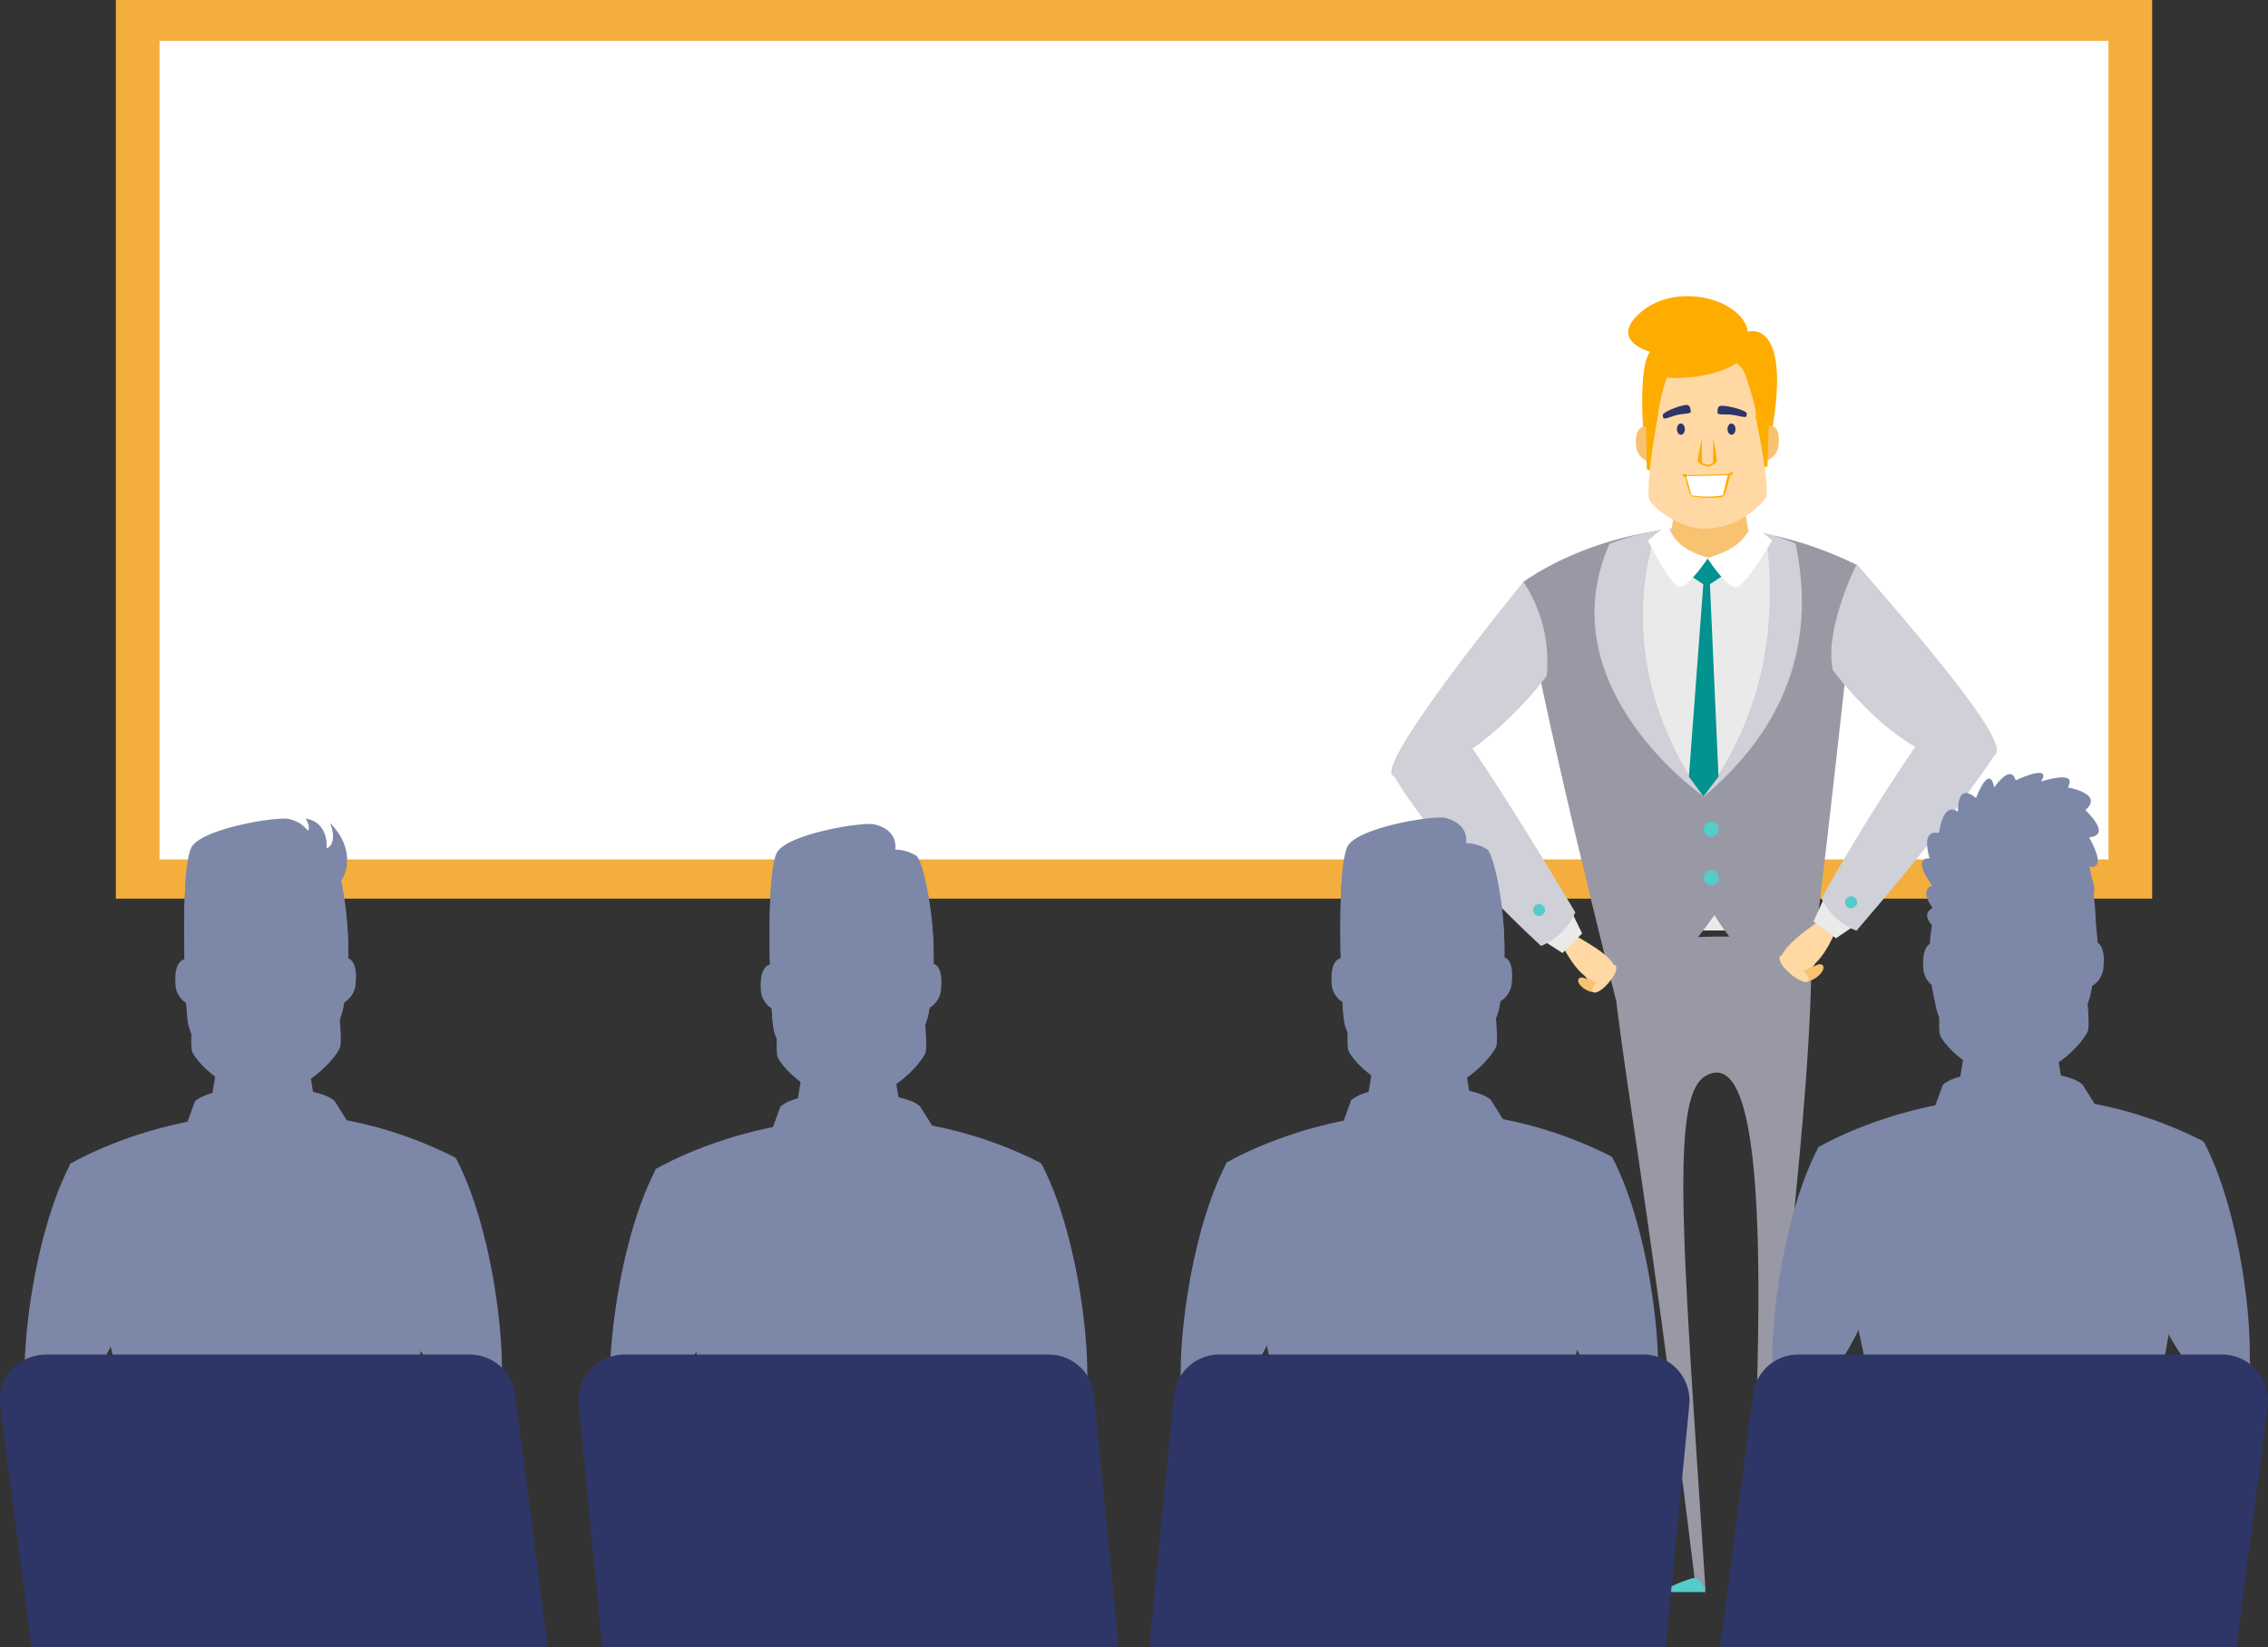 <svg xmlns="http://www.w3.org/2000/svg" width="197.338" height="143.373" viewBox="0 0 197.338 143.373">
  <rect x="0" y="0" width="197.338" height="143.373" fill="#333333" stroke="none"/>
  <g id="Layer_1" data-name="Layer 1" transform="translate(-339.55 -3451.779)">
    <g id="Group_1" data-name="Group 1" transform="translate(349.63 3451.779)">
      <rect id="Rectangle_1" data-name="Rectangle 1" width="177.18" height="78.214" transform="translate(0 0)" fill="#f3ae3d"/>
      <rect id="Rectangle_2" data-name="Rectangle 2" width="169.581" height="71.239" transform="translate(3.801 3.559)" fill="#fff"/>
    </g>
    <g id="Group_15710" data-name="Group 15710" transform="translate(460.613 3477.553)">
      <g id="Group_15703" data-name="Group 15703" transform="translate(19.108 55.745)">
        <path id="Path_17375" data-name="Path 17375" d="M920.751,3790.59c.57,8.621,2.85,18.638,7.4,56.082h.828c-2.048-31.042-3.073-43.076.048-44.783,5.451-2.982,5.073,19.631,3.63,44.783h.931c2.049-25.665,4.691-43.312,4.609-56.39A59.6,59.6,0,0,0,920.751,3790.59Z" transform="translate(-920.751 -3789.79)" fill="#9999a5"/>
        <path id="Path_17376" data-name="Path 17376" d="M971.682,4022.5H967.8s.341-1.28,1.108-1.216A11.886,11.886,0,0,1,971.682,4022.5Z" transform="translate(-956.455 -3965.451)" fill="#54ccca"/>
        <path id="Path_17377" data-name="Path 17377" d="M938.79,4022.5h3.877s-.341-1.28-1.108-1.216A11.874,11.874,0,0,0,938.79,4022.5Z" transform="translate(-934.439 -3965.451)" fill="#54ccca"/>
        <g id="Group_15702" data-name="Group 15702" transform="translate(0.818 0.405)">
          <g id="Group_15700" data-name="Group 15700" transform="translate(0 0.493)">
            <path id="Path_17378" data-name="Path 17378" d="M939.954,3794.829a122.713,122.713,0,0,0-15.811,0v1.024c0-.28,15.81-.178,15.811,0Z" transform="translate(-924.143 -3794.317)" fill="#9999a5"/>
            <rect id="Rectangle_1577" data-name="Rectangle 1577" width="2.646" height="1.878" transform="translate(6.764)" fill="#9999a5"/>
          </g>
          <g id="Group_15701" data-name="Group 15701" transform="translate(1.857)">
            <rect id="Rectangle_1578" data-name="Rectangle 1578" width="0.427" height="2.048" transform="translate(9.218 0.299)" fill="#9999a5"/>
            <rect id="Rectangle_1579" data-name="Rectangle 1579" width="0.427" height="2.048" transform="translate(11.736 0.213)" fill="#9999a5"/>
            <rect id="Rectangle_1580" data-name="Rectangle 1580" width="0.427" height="2.048" transform="translate(0 0.299)" fill="#9999a5"/>
            <rect id="Rectangle_1581" data-name="Rectangle 1581" width="0.427" height="2.048" transform="translate(2.561)" fill="#9999a5"/>
          </g>
        </g>
      </g>
      <g id="Group_15709" data-name="Group 15709" transform="translate(0 0)">
        <path id="Path_17379" data-name="Path 17379" d="M948.265,3638.69c-.869-.917-6.217-1.048-7.373,0l-.03,1.18h7.373Z" transform="translate(-916.904 -3618.826)" fill="#fff"/>
        <rect id="Rectangle_1582" data-name="Rectangle 1582" width="4.915" height="3.092" transform="translate(25.007 52.117)" fill="#eaeaea"/>
        <path id="Path_17380" data-name="Path 17380" d="M897.013,3683.345s-6.823-26.783-8.117-36.348c0,0,12.654-9.619,29.153-1.484,0,0-3.543,32.737-4.373,37.469-3.339-1.3-5.689-3.21-8.093-7.021C902.335,3680.459,899.824,3682.995,897.013,3683.345Z" transform="translate(-877.472 -3622.084)" fill="#9999a5"/>
        <path id="Path_17381" data-name="Path 17381" d="M924.312,3665.129s-13.69-9.464-8.217-21.973c0,0,7.992-3.519,16.2-.052C934.557,3653.848,929.489,3660.768,924.312,3665.129Z" transform="translate(-897.13 -3621.576)" fill="#cfd0d8"/>
        <path id="Path_17382" data-name="Path 17382" d="M937.565,3668.69s-7.883-9.559-4.415-22.194a69.024,69.024,0,0,1,9.894-.053C944.317,3657.3,940.77,3664.287,937.565,3668.69Z" transform="translate(-910.383 -3625.138)" fill="#eaeaea"/>
        <path id="Path_17383" data-name="Path 17383" d="M947.712,3629.782h-5.646l-.845,5.172c3.073,1.6,4.869,1.428,7.263-.349Z" transform="translate(-917.177 -3612.627)" fill="#f7c371"/>
        <path id="Path_17384" data-name="Path 17384" d="M949.517,3654.9l1.374.917,1.6-1.049-.917-1.336-1.07-.027Z" transform="translate(-923.472 -3630.551)" fill="#02928f"/>
        <path id="Path_17385" data-name="Path 17385" d="M934.062,3642.448l1.719-1.4c.506,1.446,1.4,2.281,3.526,2.9,0,0-1.708,2.594-2.493,2.525S934.062,3642.448,934.062,3642.448Z" transform="translate(-911.744 -3621.176)" fill="#fff"/>
        <path id="Path_17386" data-name="Path 17386" d="M961.169,3642.4l-1.754-1.39c-.659,1.415-1.6,2.27-3.891,2.933,0,0,1.655,2.6,2.488,2.526S961.169,3642.4,961.169,3642.4Z" transform="translate(-928.03 -3621.147)" fill="#fff"/>
        <path id="Path_17387" data-name="Path 17387" d="M950.686,3661.7l-.557.1-1.261,16.864,1.264,1.731,1.312-1.731Z" transform="translate(-922.979 -3636.847)" fill="#02928f"/>
        <path id="Path_17388" data-name="Path 17388" d="M955.518,3766.443a.654.654,0,1,0-.654.654A.654.654,0,0,0,955.518,3766.443Z" transform="translate(-927.033 -3715.833)" fill="#54ccca"/>
        <path id="Path_17389" data-name="Path 17389" d="M955.518,3748.962a.654.654,0,1,0-.654.654A.654.654,0,0,0,955.518,3748.962Z" transform="translate(-927.033 -3702.567)" fill="#54ccca"/>
        <g id="Group_15706" data-name="Group 15706" transform="translate(20.605)">
          <g id="Group_15705" data-name="Group 15705">
            <path id="Path_17390" data-name="Path 17390" d="M928.743,3573.806c-.484-1.836-1.033-8.753.11-10.32,0,0-3.474-.9-1.011-3.246,3.122-2.978,9.058-1.365,9.542,1.5,0,0,4.573-1.478,1.429,11.8Z" transform="translate(-926.96 -3558.65)" fill="#ffac00"/>
            <path id="Path_17391" data-name="Path 17391" d="M973.846,3607.071c.1-1.029.587-1.585,1.067-1.585s.774.556.67,1.585a1.571,1.571,0,0,1-1.375,1.506C973.729,3608.577,973.743,3608.1,973.846,3607.071Z" transform="translate(-962.494 -3594.19)" fill="#f7c371"/>
            <path id="Path_17392" data-name="Path 17392" d="M931.557,3607.315c-.072-1.029-.56-1.585-1.063-1.585s-.83.556-.758,1.585a1.54,1.54,0,0,0,1.389,1.506C931.628,3608.821,931.629,3608.344,931.557,3607.315Z" transform="translate(-929.059 -3594.375)" fill="#f7c371"/>
            <path id="Path_17393" data-name="Path 17393" d="M939.182,3592.355a6.792,6.792,0,0,1-6.023-3.63c.046,3.321.126,7.839.126,7.839s8.038.412,10.49-.265c.062-1.854.169-4.043.107-5.823A6.791,6.791,0,0,1,939.182,3592.355Z" transform="translate(-931.664 -3581.472)" fill="#ffac00"/>
            <path id="Path_17394" data-name="Path 17394" d="M934.331,3593.569c.072.492,2.361,2.613,4.968,2.613a6.905,6.905,0,0,0,5.219-2.717c.453-.783-1.374-10.763-2.437-11.6s-5.353-.283-5.717.157C935.5,3583.067,934.048,3591.636,934.331,3593.569Z" transform="translate(-932.526 -3575.938)" fill="#ffd8a3"/>
            <path id="Path_17395" data-name="Path 17395" d="M937.821,3588.206c.392.153,1.94-3.083,2.264-3.625s.269-1.1-.123-1.257-.972.162-1.3.7S937.429,3588.054,937.821,3588.206Z" transform="translate(-935.129 -3577.345)" fill="#ffd8a3"/>
            <path id="Path_17396" data-name="Path 17396" d="M964.728,3587.531c.412-.113-.677-3.4-.916-3.966s-.767-.939-1.179-.827-.552.666-.313,1.235S964.316,3587.645,964.728,3587.531Z" transform="translate(-953.703 -3576.914)" fill="#ffd8a3"/>
            <path id="Path_17397" data-name="Path 17397" d="M941.82,3598.2a.378.378,0,0,0-.187-.266c-.27-.156-2.275.573-2.209.885l.042.194c.048.225.632-.095,1.242-.236.583-.136,1.194-.084,1.159-.3Z" transform="translate(-936.417 -3588.441)" fill="#2d356b"/>
            <path id="Path_17398" data-name="Path 17398" d="M959.2,3598.544a.369.369,0,0,1,.158-.284c.257-.184,2.405.325,2.377.641l-.018.2c-.021.228-.66-.027-1.3-.1-.615-.072-1.234.045-1.225-.17Z" transform="translate(-951.417 -3588.677)" fill="#2d356b"/>
            <path id="Path_17399" data-name="Path 17399" d="M952.019,3607.295a1.882,1.882,0,0,0,.838.427,1.124,1.124,0,0,0,.838-.471,13.916,13.916,0,0,0-.791-3.474C952.687,3603.748,952,3606.883,952.019,3607.295Z" transform="translate(-945.975 -3592.894)" fill="#ffab00"/>
            <path id="Path_17400" data-name="Path 17400" d="M953.544,3606.576c0,.072.347.187.47.187.208,0,.461-.105.469-.235.021-.311.187-3.84-.443-3.807C953.35,3602.756,953.536,3606.124,953.544,3606.576Z" transform="translate(-947.111 -3592.091)" fill="#ffd8a3"/>
            <path id="Path_17401" data-name="Path 17401" d="M945.232,3605.1c0-.271-.158-.491-.35-.491s-.345.22-.343.491.158.491.35.491S945.234,3605.369,945.232,3605.1Z" transform="translate(-940.299 -3593.524)" fill="#2d356b"/>
            <path id="Path_17402" data-name="Path 17402" d="M963.5,3605.1c0-.271-.158-.491-.35-.491s-.345.22-.343.491.159.491.35.491S963.506,3605.369,963.5,3605.1Z" transform="translate(-954.165 -3593.524)" fill="#2d356b"/>
            <g id="Group_15704" data-name="Group 15704" transform="translate(4.728 15.326)">
              <path id="Path_17403" data-name="Path 17403" d="M947.493,3622.954s.313,1.75.623,1.839a8.776,8.776,0,0,0,2.6.044c.345-.071.708-2,.708-2Z" transform="translate(-947.269 -3622.685)" fill="#ffab00"/>
              <path id="Path_17404" data-name="Path 17404" d="M951.516,3623.265l-3.609.088.465,1.666a8.526,8.526,0,0,0,2.723,0Z" transform="translate(-947.583 -3623.007)" fill="#fff"/>
              <path id="Path_17405" data-name="Path 17405" d="M963.643,3622.253c-.027-.06-.13-.076-.23-.036s-.159.121-.133.181.129.076.229.036S963.67,3622.313,963.643,3622.253Z" transform="translate(-959.245 -3622.195)" fill="#ffab00"/>
              <path id="Path_17406" data-name="Path 17406" d="M946.948,3623.031c.017-.063-.054-.135-.159-.162s-.2,0-.221.067.054.135.158.161S946.93,3623.094,946.948,3623.031Z" transform="translate(-946.565 -3622.699)" fill="#ffab00"/>
            </g>
            <path id="Path_17407" data-name="Path 17407" d="M942.965,3577.944c-.1-.646-1.936-.895-4.1-.554s-3.832,1.139-3.73,1.785,1.937.894,4.1.554S943.067,3578.59,942.965,3577.944Z" transform="translate(-933.162 -3572.754)" fill="#ffac00"/>
          </g>
        </g>
        <g id="Group_15707" data-name="Group 15707" transform="translate(33.762 23.314)">
          <path id="Path_17408" data-name="Path 17408" d="M986.277,3799.147c-.182-.245.224-.615.742-.964s.948-.543,1.131-.3-.089.726-.607,1.074S986.459,3799.391,986.277,3799.147Z" transform="translate(-985.095 -3763.419)" fill="#f7c371"/>
          <path id="Path_17409" data-name="Path 17409" d="M989.284,3801.128c-.182-.245.224-.615.742-.963s.948-.544,1.131-.3-.089.725-.607,1.074S989.466,3801.372,989.284,3801.128Z" transform="translate(-987.376 -3764.922)" fill="#f7c371"/>
          <path id="Path_17410" data-name="Path 17410" d="M981.577,3796.657c.22-.221.873.248,1.549.848s1.122,1.1.9,1.324-.946-.086-1.623-.687S981.357,3796.878,981.577,3796.657Z" transform="translate(-981.514 -3762.528)" fill="#ffd8a3"/>
          <path id="Path_17411" data-name="Path 17411" d="M985.969,3782.221c-1.075.795-4.648,3.035-3.892,4.255.676,1.092,3.046,1.442,4.892-3.479Z" transform="translate(-981.862 -3751.615)" fill="#ffd8a3"/>
          <path id="Path_17412" data-name="Path 17412" d="M993.823,3777.087l1.042-2.3,2.956,2.375-2.049,1.389Z" transform="translate(-990.854 -3745.976)" fill="#eaeaea"/>
          <path id="Path_17413" data-name="Path 17413" d="M1014.389,3672.007c1.591-.76-4.7-8.319-11.951-16.689,0,0-2.857,5.667-2.078,9.222C1000.36,3664.541,1007.97,3675.075,1014.389,3672.007Z" transform="translate(-995.713 -3655.318)" fill="#cfd0d8"/>
          <path id="Path_17414" data-name="Path 17414" d="M1011.922,3716.547s-3.458,5.424-12.182,15.511a5.636,5.636,0,0,1-3.039-2.81,174.3,174.3,0,0,1,9.29-14.836S1011.3,3714.013,1011.922,3716.547Z" transform="translate(-993.038 -3700.144)" fill="#cfd0d8"/>
          <path id="Path_17415" data-name="Path 17415" d="M1006.342,3775.337a.526.526,0,1,0-.748.328A.584.584,0,0,0,1006.342,3775.337Z" transform="translate(-999.594 -3745.749)" fill="#54ccca"/>
        </g>
        <g id="Group_15708" data-name="Group 15708" transform="translate(0 24.865)">
          <path id="Path_17416" data-name="Path 17416" d="M913.206,3803.442c.136-.251-.265-.554-.761-.824s-.9-.4-1.036-.154.156.672.652.942S913.07,3803.693,913.206,3803.442Z" transform="translate(-894.53 -3768.427)" fill="#f7c371"/>
          <path id="Path_17417" data-name="Path 17417" d="M910.745,3805.646c.136-.25-.264-.554-.761-.824s-.9-.4-1.036-.154.156.672.653.943S910.609,3805.9,910.745,3805.646Z" transform="translate(-892.662 -3770.099)" fill="#f7c371"/>
          <path id="Path_17418" data-name="Path 17418" d="M916.048,3800.057c-.219-.183-.749.332-1.286.972s-.88,1.164-.661,1.347.831-.187,1.368-.829S916.266,3800.24,916.048,3800.057Z" transform="translate(-896.546 -3766.672)" fill="#ffd8a3"/>
          <path id="Path_17419" data-name="Path 17419" d="M903.406,3788.307c1.039.627,4.45,2.334,3.908,3.567-.485,1.1-2.553,1.7-4.714-2.724Z" transform="translate(-887.87 -3757.784)" fill="#ffd8a3"/>
          <path id="Path_17420" data-name="Path 17420" d="M896.656,3783.436l-2.1-1.343,2.739-2.556,1.07,2.2Z" transform="translate(-881.766 -3751.13)" fill="#eaeaea"/>
          <path id="Path_17421" data-name="Path 17421" d="M841.837,3678.674c-1.783-.068,4.318-8.458,11.177-16.925a12.656,12.656,0,0,1,2.022,8.2S848.437,3678.927,841.837,3678.674Z" transform="translate(-841.524 -3661.749)" fill="#cfd0d8"/>
          <path id="Path_17422" data-name="Path 17422" d="M841.907,3721.373s3.068,5.891,12.937,15.045a5.691,5.691,0,0,0,2.975-2.921s-5.975-10.085-9.536-15.113C848.282,3718.384,842.446,3718.817,841.907,3721.373Z" transform="translate(-841.815 -3704.725)" fill="#cfd0d8"/>
          <path id="Path_17423" data-name="Path 17423" d="M892.829,3778.948a.527.527,0,1,0,.11-.81A.585.585,0,0,0,892.829,3778.948Z" transform="translate(-880.372 -3750.021)" fill="#54ccca"/>
        </g>
      </g>
    </g>
    <g id="Group_18" data-name="Group 18" transform="translate(442.24 3522.933)">
      <g id="Group_14" data-name="Group 14" transform="translate(13.159)">
        <path id="Path_69" data-name="Path 69" d="M875.65,3799.271c.131-1.371.743-2.112,1.349-2.112s.978.741.847,2.112a2.045,2.045,0,0,1-1.739,2.006C875.5,3801.278,875.519,3800.641,875.65,3799.271Z" transform="translate(-862.148 -3785.017)" fill="#7d87a8"/>
        <path id="Path_70" data-name="Path 70" d="M822.214,3799.6c-.091-1.371-.708-2.112-1.343-2.112s-1.048.741-.958,2.112a2,2,0,0,0,1.755,2.006C822.3,3801.6,822.306,3800.967,822.214,3799.6Z" transform="translate(-819.901 -3785.264)" fill="#7d87a8"/>
        <path id="Path_71" data-name="Path 71" d="M825.719,3773c.091.737,2.984,3.921,6.279,3.921s6.023-2.9,6.6-4.078-1.736-16.158-3.08-17.413-6.764-.425-7.225.236C827.2,3757.238,825.362,3770.1,825.719,3773Z" transform="translate(-824.281 -3752.86)" fill="#7d87a8"/>
        <path id="Path_72" data-name="Path 72" d="M831.039,3761.237c.474.229,2.349-4.629,2.741-5.441s.326-1.658-.149-1.887-1.177.244-1.57,1.057S830.564,3761.007,831.039,3761.237Z" transform="translate(-828.264 -3752.152)" fill="#7d87a8"/>
        <path id="Path_73" data-name="Path 73" d="M863.626,3760.224c.5-.169-.819-5.1-1.109-5.954s-.93-1.41-1.429-1.241-.669,1-.379,1.853S863.127,3760.394,863.626,3760.224Z" transform="translate(-850.76 -3751.506)" fill="#7d87a8"/>
        <path id="Path_74" data-name="Path 74" d="M840.012,3828.922h-7.448l-1.115,6.824c4.054,2.113,6.422,1.883,9.58-.461Z" transform="translate(-828.665 -3809.119)" fill="#7d87a8"/>
        <path id="Path_75" data-name="Path 75" d="M851.009,3833.493c0-.144-.263-.261-.588-.261s-.588.117-.588.261.263.157.588.157S851.009,3833.638,851.009,3833.493Z" transform="translate(-842.614 -3812.389)" fill="#7d87a8"/>
        <path id="Path_76" data-name="Path 76" d="M823.452,3764.47c-.261-1.673-.717-13.671.365-15.254s7.45-2.62,8.447-2.367c2.17.549,1.789,2.189,1.789,2.189a3.648,3.648,0,0,1,1.828.529c.749.528,2.31,8.087,1.062,13.8-.561,2.57-2.771,4.811-6.588,4.915C825.621,3768.417,823.777,3766.55,823.452,3764.47Z" transform="translate(-822.351 -3746.811)" fill="#7d87a8"/>
        <path id="Path_77" data-name="Path 77" d="M830.095,3762.654a26.029,26.029,0,0,1-6.644-.8c-.59,3.517-.222,12.592,0,14.032.325,2.08,2.169,3.946,6.9,3.817,3.817-.1,6.027-2.345,6.588-4.916a29.218,29.218,0,0,0-.583-12.836A26.542,26.542,0,0,1,830.095,3762.654Z" transform="translate(-822.353 -3758.224)" fill="#7d87a8"/>
      </g>
      <g id="Group_17" data-name="Group 17" transform="translate(0 25.639)">
        <g id="Group_15" data-name="Group 15" transform="translate(0 4.356)">
          <path id="Path_78" data-name="Path 78" d="M774.525,4016.021l-.589-2.1,3.281-.072-.584,2.061Z" transform="translate(-771.863 -3979.437)" fill="#7d87a8"/>
          <path id="Path_79" data-name="Path 79" d="M775.5,4015.1c.45-.086.851.022,1.171.68l.547-1.933-3.281.073.589,2.1.112-.005A.943.943,0,0,1,775.5,4015.1Z" transform="translate(-771.863 -3979.438)" fill="#7d87a8"/>
          <path id="Path_80" data-name="Path 80" d="M766.255,3892.97c-1.563-.054-.733-14.163,3.282-21.792,0,0,5.416,5.463,5.679,9.5C775.216,3880.675,772.561,3893.189,766.255,3892.97Z" transform="translate(-765.473 -3871.179)" fill="#7d87a8"/>
          <path id="Path_81" data-name="Path 81" d="M765.445,3944.136s-.783,5.831,1.933,17.309a4.987,4.987,0,0,0,3.59-.674s2.173-11.945-.677-16.244C770.29,3944.528,767.084,3942.539,765.445,3944.136Z" transform="translate(-765.34 -3926.07)" fill="#7d87a8"/>
          <path id="Path_82" data-name="Path 82" d="M779.683,3945.246c.891.367,2.074,1,1.954,1.346C781.393,3947.3,779.683,3945.246,779.683,3945.246Z" transform="translate(-776.224 -3927.383)" fill="#7d87a8"/>
          <path id="Path_83" data-name="Path 83" d="M780.513,3948.019c.519-.813,1.349-1.866,1.671-1.686C782.843,3946.7,780.513,3948.019,780.513,3948.019Z" transform="translate(-776.854 -3928.192)" fill="#7d87a8"/>
          <path id="Path_84" data-name="Path 84" d="M788.845,3913.573a53.635,53.635,0,0,1-5.139,8.477c2.059,4.7.794,15.589.716,16.246.158-.073.319-.152.482-.246,0,0,1.915-10.528-.209-15.373C787.073,3919.831,788.4,3915.321,788.845,3913.573Z" transform="translate(-779.277 -3903.348)" fill="#7d87a8"/>
          <path id="Path_85" data-name="Path 85" d="M771.719,4007.42a.494.494,0,0,0-.072-.983.511.511,0,0,0-.125.018Z" transform="translate(-770.032 -3973.816)" fill="#7d87a8"/>
        </g>
        <g id="Group_16" data-name="Group 16" transform="translate(31.877 3.865)">
          <path id="Path_86" data-name="Path 86" d="M918.407,4013.986l.589-2.1-3.281-.073.584,2.062Z" transform="translate(-911.325 -3977.403)" fill="#7d87a8"/>
          <path id="Path_87" data-name="Path 87" d="M917.433,4013.062c-.45-.086-.851.022-1.171.681l-.548-1.933,3.281.073-.589,2.1-.112-.006A.944.944,0,0,0,917.433,4013.062Z" transform="translate(-911.325 -3977.403)" fill="#7d87a8"/>
          <path id="Path_88" data-name="Path 88" d="M906.478,3890.938c1.562-.054.732-14.163-3.282-21.792,0,0-5.416,5.464-5.68,9.5C897.516,3878.641,900.171,3891.155,906.478,3890.938Z" transform="translate(-897.516 -3869.146)" fill="#7d87a8"/>
          <path id="Path_89" data-name="Path 89" d="M917.611,3942.1s.783,5.83-1.933,17.309a4.985,4.985,0,0,1-3.59-.675s-2.173-11.945.677-16.243C912.765,3942.492,915.971,3940.5,917.611,3942.1Z" transform="translate(-907.972 -3924.035)" fill="#7d87a8"/>
          <path id="Path_90" data-name="Path 90" d="M917.4,3943.21c-.891.367-2.074,1-1.955,1.347C915.687,3945.269,917.4,3943.21,917.4,3943.21Z" transform="translate(-911.113 -3925.348)" fill="#7d87a8"/>
          <path id="Path_91" data-name="Path 91" d="M917.116,3945.986c-.519-.812-1.349-1.865-1.671-1.686C914.787,3944.666,917.116,3945.986,917.116,3945.986Z" transform="translate(-911.032 -3926.159)" fill="#7d87a8"/>
          <path id="Path_92" data-name="Path 92" d="M898.242,3911.537a53.644,53.644,0,0,0,5.139,8.477c-2.059,4.7-.794,15.59-.716,16.247-.158-.074-.319-.153-.482-.247,0,0-1.915-10.527.209-15.373C900.014,3917.8,898.689,3913.285,898.242,3911.537Z" transform="translate(-898.067 -3901.313)" fill="#7d87a8"/>
          <path id="Path_93" data-name="Path 93" d="M929.588,4005.382a.493.493,0,1,1,.2-.965Z" transform="translate(-921.532 -3971.78)" fill="#7d87a8"/>
        </g>
        <path id="Path_94" data-name="Path 94" d="M781.873,3857.542c2.914,11.852,8.4,39.441,8.4,39.441,1.612,1.552,4.918,2.182,8.316,2.154l.547-1.524.908,1.474c3.477-.214,6.812-1.082,8.276-2.32.949-5.115,7.064-39.8,7.064-39.8C797.606,3847.985,781.873,3857.542,781.873,3857.542Z" transform="translate(-777.886 -3853.119)" fill="#7d87a8"/>
      </g>
      <path id="Path_95" data-name="Path 95" d="M837.119,3844.96c-1.434-1.512-10.255-1.724-12.16.006l-.655,1.809c4.025.46,7.638.341,13.925-.056Z" transform="translate(-810.083 -3820.368)" fill="#7d87a8"/>
    </g>
    <g id="Group_23" data-name="Group 23" transform="translate(392.578 3523.493)">
      <g id="Group_19" data-name="Group 19" transform="translate(13.159)">
        <path id="Path_96" data-name="Path 96" d="M669.738,3801.6c.131-1.37.743-2.111,1.349-2.111s.978.741.847,2.111a2.045,2.045,0,0,1-1.738,2.006C669.589,3803.6,669.606,3802.966,669.738,3801.6Z" transform="translate(-656.235 -3787.341)" fill="#7d87a8"/>
        <path id="Path_97" data-name="Path 97" d="M616.3,3801.921c-.091-1.371-.708-2.112-1.343-2.112s-1.049.741-.957,2.112a2,2,0,0,0,1.755,2.006C616.39,3803.927,616.391,3803.291,616.3,3801.921Z" transform="translate(-613.987 -3787.588)" fill="#7d87a8"/>
        <path id="Path_98" data-name="Path 98" d="M619.8,3775.328c.091.737,2.984,3.922,6.279,3.922s6.022-2.9,6.6-4.079-1.736-16.157-3.08-17.412-6.764-.426-7.224.235C621.28,3759.563,619.446,3772.426,619.8,3775.328Z" transform="translate(-618.366 -3755.185)" fill="#7d87a8"/>
        <path id="Path_99" data-name="Path 99" d="M625.124,3763.561c.474.229,2.349-4.628,2.741-5.441s.326-1.657-.149-1.887-1.178.244-1.57,1.057S624.649,3763.332,625.124,3763.561Z" transform="translate(-622.349 -3754.477)" fill="#7d87a8"/>
        <path id="Path_100" data-name="Path 100" d="M657.71,3762.547c.5-.169-.819-5.1-1.109-5.954s-.93-1.41-1.429-1.241-.669,1-.379,1.854S657.211,3762.717,657.71,3762.547Z" transform="translate(-644.844 -3753.829)" fill="#7d87a8"/>
        <path id="Path_101" data-name="Path 101" d="M634.1,3831.247h-7.448l-1.115,6.824c4.054,2.113,6.423,1.884,9.581-.461Z" transform="translate(-622.75 -3811.444)" fill="#7d87a8"/>
        <path id="Path_102" data-name="Path 102" d="M645.094,3835.817c0-.144-.263-.261-.588-.261s-.588.117-.588.261.263.157.588.157S645.094,3835.962,645.094,3835.817Z" transform="translate(-636.699 -3814.713)" fill="#7d87a8"/>
        <path id="Path_103" data-name="Path 103" d="M617.538,3766.795c-.261-1.673-.718-13.671.364-15.254s7.451-2.62,8.447-2.367c2.17.549,1.789,2.189,1.789,2.189a3.647,3.647,0,0,1,1.828.529c.749.527,2.31,8.086,1.062,13.8-.561,2.57-2.771,4.811-6.588,4.916C619.706,3770.741,617.862,3768.875,617.538,3766.795Z" transform="translate(-616.437 -3749.135)" fill="#7d87a8"/>
        <path id="Path_104" data-name="Path 104" d="M624.18,3764.978a25.966,25.966,0,0,1-6.644-.8c-.589,3.518-.221,12.593,0,14.032.325,2.08,2.169,3.946,6.9,3.817,3.818-.1,6.027-2.346,6.588-4.916a29.214,29.214,0,0,0-.583-12.836A26.49,26.49,0,0,1,624.18,3764.978Z" transform="translate(-616.438 -3760.548)" fill="#7d87a8"/>
      </g>
      <g id="Group_22" data-name="Group 22" transform="translate(0 25.639)">
        <g id="Group_20" data-name="Group 20" transform="translate(0 4.355)">
          <path id="Path_105" data-name="Path 105" d="M568.61,4018.347l-.588-2.1,3.281-.073-.584,2.061Z" transform="translate(-565.949 -3981.764)" fill="#7d87a8"/>
          <path id="Path_106" data-name="Path 106" d="M569.584,4017.422c.45-.086.851.022,1.171.681l.547-1.933-3.281.072.589,2.1.112-.006A.944.944,0,0,1,569.584,4017.422Z" transform="translate(-565.948 -3981.762)" fill="#7d87a8"/>
          <path id="Path_107" data-name="Path 107" d="M560.34,3895.295c-1.563-.054-.732-14.163,3.282-21.792,0,0,5.416,5.464,5.68,9.5C569.3,3883,566.646,3895.513,560.34,3895.295Z" transform="translate(-559.558 -3873.503)" fill="#7d87a8"/>
          <path id="Path_108" data-name="Path 108" d="M559.53,3946.46s-.783,5.831,1.933,17.309a4.984,4.984,0,0,0,3.59-.675s2.173-11.945-.677-16.244C564.375,3946.851,561.169,3944.863,559.53,3946.46Z" transform="translate(-559.425 -3928.394)" fill="#7d87a8"/>
          <path id="Path_109" data-name="Path 109" d="M573.767,3947.57c.891.367,2.075,1,1.955,1.346C575.477,3949.629,573.767,3947.57,573.767,3947.57Z" transform="translate(-570.308 -3929.707)" fill="#7d87a8"/>
          <path id="Path_110" data-name="Path 110" d="M574.6,3950.343c.519-.812,1.348-1.866,1.671-1.686C576.928,3949.023,574.6,3950.343,574.6,3950.343Z" transform="translate(-570.939 -3930.516)" fill="#7d87a8"/>
          <path id="Path_111" data-name="Path 111" d="M582.93,3915.9a53.635,53.635,0,0,1-5.139,8.477c2.059,4.7.794,15.589.716,16.246.158-.073.319-.152.482-.246,0,0,1.915-10.528-.209-15.373C581.158,3922.154,582.483,3917.644,582.93,3915.9Z" transform="translate(-573.362 -3905.672)" fill="#7d87a8"/>
          <path id="Path_112" data-name="Path 112" d="M565.8,4009.741a.494.494,0,0,0-.072-.982.511.511,0,0,0-.125.018Z" transform="translate(-564.117 -3976.138)" fill="#7d87a8"/>
        </g>
        <g id="Group_21" data-name="Group 21" transform="translate(31.877 3.865)">
          <path id="Path_113" data-name="Path 113" d="M712.493,4016.31l.589-2.1-3.281-.073.584,2.061Z" transform="translate(-705.411 -3979.726)" fill="#7d87a8"/>
          <path id="Path_114" data-name="Path 114" d="M711.518,4015.388c-.45-.087-.851.022-1.171.68l-.547-1.933,3.282.073-.589,2.1-.112-.006A.943.943,0,0,0,711.518,4015.388Z" transform="translate(-705.41 -3979.727)" fill="#7d87a8"/>
          <path id="Path_115" data-name="Path 115" d="M700.562,3893.26c1.563-.054.733-14.163-3.282-21.792,0,0-5.416,5.463-5.68,9.5C691.6,3880.964,694.257,3893.478,700.562,3893.26Z" transform="translate(-691.601 -3871.468)" fill="#7d87a8"/>
          <path id="Path_116" data-name="Path 116" d="M711.7,3944.424s.783,5.831-1.933,17.309a4.985,4.985,0,0,1-3.59-.675s-2.173-11.945.677-16.244C706.85,3944.815,710.056,3942.827,711.7,3944.424Z" transform="translate(-702.057 -3926.358)" fill="#7d87a8"/>
          <path id="Path_117" data-name="Path 117" d="M711.483,3945.535c-.891.368-2.075,1-1.955,1.346C709.773,3947.593,711.483,3945.535,711.483,3945.535Z" transform="translate(-705.198 -3927.672)" fill="#7d87a8"/>
          <path id="Path_118" data-name="Path 118" d="M711.2,3948.306c-.519-.812-1.349-1.866-1.671-1.686C708.872,3946.987,711.2,3948.306,711.2,3948.306Z" transform="translate(-705.117 -3928.48)" fill="#7d87a8"/>
          <path id="Path_119" data-name="Path 119" d="M692.327,3913.861a53.634,53.634,0,0,0,5.139,8.477c-2.059,4.7-.794,15.59-.716,16.247-.158-.073-.319-.152-.482-.247,0,0-1.915-10.528.209-15.373C694.1,3920.119,692.774,3915.609,692.327,3913.861Z" transform="translate(-692.152 -3903.637)" fill="#7d87a8"/>
          <path id="Path_120" data-name="Path 120" d="M723.669,4007.707a.494.494,0,0,1,.072-.983.487.487,0,0,1,.124.018Z" transform="translate(-715.613 -3974.104)" fill="#7d87a8"/>
        </g>
        <path id="Path_121" data-name="Path 121" d="M575.958,3859.866c2.914,11.852,8.4,39.441,8.4,39.441,1.612,1.552,4.918,2.182,8.316,2.155l.547-1.525.907,1.475c3.478-.215,6.812-1.082,8.276-2.321.949-5.115,7.064-39.8,7.064-39.8C591.691,3850.309,575.958,3859.866,575.958,3859.866Z" transform="translate(-571.971 -3855.443)" fill="#7d87a8"/>
      </g>
      <path id="Path_122" data-name="Path 122" d="M631.2,3847.284c-1.434-1.513-10.254-1.724-12.16.006l-.655,1.809c4.025.46,7.638.341,13.926-.056Z" transform="translate(-604.168 -3822.692)" fill="#7d87a8"/>
    </g>
    <g id="Group_29" data-name="Group 29" transform="translate(341.642 3523.028)">
      <path id="Path_123" data-name="Path 123" d="M431.652,3752.878c.671-.632,1.564-2.934-.744-5.3,0,0,.744,1.707-.3,2.239,0,0,.26-2.277-1.824-2.614,0,0,.484.754.186,1.055,0,0-.756-1.2-2.9-.218-2.085.956-4.511,6.542-3.865,12.788Z" transform="translate(-404.281 -3747.207)" fill="#7d87a8"/>
      <g id="Group_28" data-name="Group 28" transform="translate(0 0)">
        <g id="Group_24" data-name="Group 24" transform="translate(13.159)">
          <path id="Path_124" data-name="Path 124" d="M458.536,3799.666c.131-1.37.743-2.111,1.349-2.111s.978.741.847,2.111a2.044,2.044,0,0,1-1.738,2.006C458.387,3801.672,458.406,3801.037,458.536,3799.666Z" transform="translate(-445.035 -3785.412)" fill="#7d87a8"/>
          <path id="Path_125" data-name="Path 125" d="M405.1,3799.991c-.091-1.37-.708-2.111-1.343-2.111s-1.049.741-.957,2.111a2,2,0,0,0,1.755,2.006C405.19,3802,405.192,3801.362,405.1,3799.991Z" transform="translate(-402.787 -3785.659)" fill="#7d87a8"/>
          <path id="Path_126" data-name="Path 126" d="M408.6,3773.4c.091.737,2.984,3.921,6.279,3.921s6.023-2.9,6.6-4.079-1.736-16.157-3.08-17.412-6.764-.426-7.224.235C410.081,3757.63,408.247,3770.494,408.6,3773.4Z" transform="translate(-407.167 -3753.253)" fill="#7d87a8"/>
          <path id="Path_127" data-name="Path 127" d="M413.924,3761.632c.474.229,2.349-4.629,2.741-5.442s.326-1.657-.149-1.887-1.178.244-1.57,1.057S413.449,3761.4,413.924,3761.632Z" transform="translate(-411.15 -3752.548)" fill="#7d87a8"/>
          <path id="Path_128" data-name="Path 128" d="M446.512,3760.619c.5-.169-.82-5.1-1.109-5.954s-.929-1.41-1.429-1.241-.669,1-.379,1.854S446.012,3760.789,446.512,3760.619Z" transform="translate(-433.645 -3751.901)" fill="#7d87a8"/>
          <path id="Path_129" data-name="Path 129" d="M422.9,3829.317h-7.448l-1.115,6.824c4.054,2.112,6.422,1.883,9.58-.461Z" transform="translate(-411.55 -3809.514)" fill="#7d87a8"/>
          <path id="Path_130" data-name="Path 130" d="M433.9,3833.888c0-.144-.264-.261-.588-.261s-.588.117-.588.261.263.157.588.157S433.9,3834.032,433.9,3833.888Z" transform="translate(-425.5 -3812.785)" fill="#7d87a8"/>
          <path id="Path_131" data-name="Path 131" d="M406.338,3764.866c-.261-1.673-.717-13.671.364-15.254s7.45-2.62,8.447-2.367c2.17.549,1.789,2.19,1.789,2.19a3.642,3.642,0,0,1,1.828.529c.749.527,2.31,8.086,1.062,13.8-.561,2.57-2.771,4.811-6.588,4.916C408.506,3768.813,406.662,3766.946,406.338,3764.866Z" transform="translate(-405.237 -3747.207)" fill="#7d87a8"/>
          <path id="Path_132" data-name="Path 132" d="M412.98,3763.049a25.943,25.943,0,0,1-6.644-.8c-.59,3.517-.222,12.593,0,14.032.325,2.08,2.169,3.946,6.9,3.817,3.817-.1,6.027-2.346,6.588-4.916a29.223,29.223,0,0,0-.583-12.836A26.491,26.491,0,0,1,412.98,3763.049Z" transform="translate(-405.239 -3758.619)" fill="#7d87a8"/>
        </g>
        <g id="Group_27" data-name="Group 27" transform="translate(0 25.639)">
          <g id="Group_25" data-name="Group 25" transform="translate(0 4.356)">
            <path id="Path_133" data-name="Path 133" d="M357.411,4016.417l-.589-2.1,3.281-.073-.584,2.061Z" transform="translate(-354.749 -3979.833)" fill="#7d87a8"/>
            <path id="Path_134" data-name="Path 134" d="M358.385,4015.494c.45-.086.851.022,1.171.681l.548-1.934-3.281.073.589,2.1.112-.006A.943.943,0,0,1,358.385,4015.494Z" transform="translate(-354.749 -3979.833)" fill="#7d87a8"/>
            <path id="Path_135" data-name="Path 135" d="M349.14,3893.366c-1.563-.054-.732-14.163,3.282-21.792,0,0,5.416,5.464,5.68,9.5C358.1,3881.069,355.447,3893.584,349.14,3893.366Z" transform="translate(-348.358 -3871.574)" fill="#7d87a8"/>
            <path id="Path_136" data-name="Path 136" d="M348.331,3944.532s-.783,5.831,1.933,17.309a4.986,4.986,0,0,0,3.59-.674s2.173-11.945-.677-16.244C353.176,3944.922,349.97,3942.935,348.331,3944.532Z" transform="translate(-348.226 -3926.465)" fill="#7d87a8"/>
            <path id="Path_137" data-name="Path 137" d="M362.568,3945.642c.891.367,2.075,1,1.954,1.346C364.278,3947.7,362.568,3945.642,362.568,3945.642Z" transform="translate(-359.109 -3927.779)" fill="#7d87a8"/>
            <path id="Path_138" data-name="Path 138" d="M363.4,3948.414c.519-.812,1.349-1.866,1.671-1.686C365.728,3947.094,363.4,3948.414,363.4,3948.414Z" transform="translate(-359.74 -3928.587)" fill="#7d87a8"/>
            <path id="Path_139" data-name="Path 139" d="M371.734,3913.968a53.651,53.651,0,0,1-5.139,8.476c2.059,4.7.794,15.59.716,16.247.158-.073.32-.153.482-.247,0,0,1.915-10.527-.209-15.373C369.961,3920.226,371.287,3915.716,371.734,3913.968Z" transform="translate(-362.165 -3903.744)" fill="#7d87a8"/>
            <path id="Path_140" data-name="Path 140" d="M354.6,4007.813a.494.494,0,0,0-.072-.983.514.514,0,0,0-.125.018Z" transform="translate(-352.917 -3974.209)" fill="#7d87a8"/>
          </g>
          <g id="Group_26" data-name="Group 26" transform="translate(31.877 3.865)">
            <path id="Path_141" data-name="Path 141" d="M501.292,4014.381l.589-2.1-3.281-.073.584,2.061Z" transform="translate(-494.211 -3977.797)" fill="#7d87a8"/>
            <path id="Path_142" data-name="Path 142" d="M500.319,4013.459c-.45-.086-.851.022-1.171.681l-.547-1.933,3.281.072-.589,2.1-.112-.005A.943.943,0,0,0,500.319,4013.459Z" transform="translate(-494.211 -3977.799)" fill="#7d87a8"/>
            <path id="Path_143" data-name="Path 143" d="M489.363,3891.331c1.563-.054.732-14.163-3.282-21.792,0,0-5.416,5.464-5.68,9.5C480.4,3879.035,483.057,3891.549,489.363,3891.331Z" transform="translate(-480.402 -3869.539)" fill="#7d87a8"/>
            <path id="Path_144" data-name="Path 144" d="M500.5,3942.5s.783,5.83-1.933,17.308a4.982,4.982,0,0,1-3.59-.674s-2.173-11.945.677-16.243C495.651,3942.887,498.857,3940.9,500.5,3942.5Z" transform="translate(-490.858 -3924.43)" fill="#7d87a8"/>
            <path id="Path_145" data-name="Path 145" d="M500.283,3943.6c-.891.367-2.075,1-1.955,1.346C498.573,3945.664,500.283,3943.6,500.283,3943.6Z" transform="translate(-493.999 -3925.742)" fill="#7d87a8"/>
            <path id="Path_146" data-name="Path 146" d="M500,3946.379c-.519-.812-1.349-1.865-1.671-1.686C497.672,3945.06,500,3946.379,500,3946.379Z" transform="translate(-493.918 -3926.552)" fill="#7d87a8"/>
            <path id="Path_147" data-name="Path 147" d="M481.128,3911.932a53.59,53.59,0,0,0,5.139,8.477c-2.059,4.7-.794,15.59-.716,16.247-.158-.073-.319-.152-.482-.246,0,0-1.915-10.528.209-15.373C482.9,3918.19,481.575,3913.68,481.128,3911.932Z" transform="translate(-480.953 -3901.708)" fill="#7d87a8"/>
            <path id="Path_148" data-name="Path 148" d="M512.473,4005.777a.494.494,0,0,1,.072-.982.489.489,0,0,1,.125.018Z" transform="translate(-504.417 -3972.175)" fill="#7d87a8"/>
          </g>
          <path id="Path_149" data-name="Path 149" d="M364.758,3857.937c2.914,11.852,8.4,39.441,8.4,39.441,1.612,1.552,4.918,2.182,8.316,2.154l.547-1.524.907,1.475c3.477-.215,6.812-1.082,8.276-2.32.949-5.115,7.064-39.8,7.064-39.8C380.491,3848.38,364.758,3857.937,364.758,3857.937Z" transform="translate(-360.771 -3853.514)" fill="#7d87a8"/>
        </g>
        <path id="Path_150" data-name="Path 150" d="M420,3845.355c-1.433-1.513-10.254-1.725-12.16.006l-.655,1.809c4.025.46,7.637.341,13.925-.055Z" transform="translate(-392.969 -3820.763)" fill="#7d87a8"/>
      </g>
    </g>
    <g id="Group_34" data-name="Group 34" transform="translate(493.721 3519.045)">
      <g id="Group_30" data-name="Group 30" transform="translate(13.046 0)">
        <path id="Path_151" data-name="Path 151" d="M1089.111,3793.74c.131-1.37.743-2.112,1.349-2.112s.978.742.847,2.112a2.045,2.045,0,0,1-1.738,2.006C1088.963,3795.747,1088.981,3795.11,1089.111,3793.74Z" transform="translate(-1075.497 -3776.932)" fill="#7d87a8"/>
        <path id="Path_152" data-name="Path 152" d="M1035.676,3794.063c-.091-1.371-.708-2.111-1.343-2.111s-1.049.741-.958,2.111a2,2,0,0,0,1.755,2.006C1035.766,3796.069,1035.768,3795.434,1035.676,3794.063Z" transform="translate(-1033.25 -3777.178)" fill="#7d87a8"/>
        <path id="Path_153" data-name="Path 153" d="M1039.18,3767.47c.091.737,2.984,3.921,6.279,3.921s6.023-2.9,6.595-4.079-1.736-16.157-3.08-17.412-6.764-.426-7.224.235C1040.657,3751.7,1038.823,3764.568,1039.18,3767.47Z" transform="translate(-1037.63 -3744.773)" fill="#7d87a8"/>
        <path id="Path_154" data-name="Path 154" d="M1044.5,3755.7c.474.229,2.349-4.629,2.741-5.441s.326-1.657-.149-1.887-1.177.244-1.57,1.057S1044.025,3755.474,1044.5,3755.7Z" transform="translate(-1041.613 -3744.066)" fill="#7d87a8"/>
        <path id="Path_155" data-name="Path 155" d="M1077.087,3754.691c.5-.169-.819-5.1-1.109-5.954s-.93-1.41-1.429-1.241-.669,1-.379,1.853S1076.588,3754.86,1077.087,3754.691Z" transform="translate(-1064.108 -3743.42)" fill="#7d87a8"/>
        <path id="Path_156" data-name="Path 156" d="M1053.474,3823.389h-7.448l-1.115,6.823c4.054,2.113,6.423,1.884,9.581-.461Z" transform="translate(-1042.014 -3801.033)" fill="#7d87a8"/>
        <path id="Path_157" data-name="Path 157" d="M1064.471,3827.96c0-.145-.263-.261-.588-.261s-.588.117-.588.261.263.157.588.157S1064.471,3828.1,1064.471,3827.96Z" transform="translate(-1055.963 -3804.303)" fill="#7d87a8"/>
        <path id="Path_158" data-name="Path 158" d="M1036.914,3758.938c-.261-1.674-.717-13.671.364-15.254s7.451-2.62,8.447-2.367c2.17.549,1.789,2.19,1.789,2.19a3.642,3.642,0,0,1,1.828.529c.749.527,2.31,8.086,1.062,13.8-.561,2.57-2.771,4.811-6.588,4.916C1039.083,3762.885,1037.239,3761.017,1036.914,3758.938Z" transform="translate(-1035.7 -3738.725)" fill="#7d87a8"/>
        <path id="Path_159" data-name="Path 159" d="M1035.794,3746.015c-.776.234-2.469-1.061-1.669-1.745,0,0-1.524-1.167-.284-1.825,0,0-1.246-1.533-.029-1.943,0,0-1.895-2.412-.236-2.371,0,0-.871-2.582.819-2.2,0,0,.3-2.806,1.642-1.85,0,0-.133-2.668,1.576-1.191,0,0,1.134-3.091,1.586-.934,0,0,1.424-2.12,1.861-.615,0,0,3.233-1.526,2.207.108,0,0,3.281-1.092,2.324.511,0,0,3.193.536,1.534,1.976,0,0,2.394,2.186.322,2.366,0,0,1.835,3.094-.188,2.486,0,0,1.768,3.6-.515,2.349,0,0,1.646,4.08-.3,2.63,0,0,.4,4.964-1.041,2.774Z" transform="translate(-1032.895 -3730.692)" fill="#7d87a8"/>
        <path id="Path_160" data-name="Path 160" d="M1042.447,3786.618a25.985,25.985,0,0,1-6.644-.8,16.808,16.808,0,0,0,.337,6.918c.325,2.08,2.169,3.946,6.9,3.817,3.817-.1,6.119-2.327,6.589-4.915.69-3.813.69-3.813.452-5.82A39.513,39.513,0,0,1,1042.447,3786.618Z" transform="translate(-1034.927 -3772.521)" fill="#7d87a8"/>
      </g>
      <g id="Group_33" data-name="Group 33" transform="translate(0 28.192)">
        <g id="Group_31" data-name="Group 31" transform="translate(0 4.356)">
          <path id="Path_161" data-name="Path 161" d="M987.987,4010.488l-.589-2.1,3.281-.073-.583,2.061Z" transform="translate(-985.325 -3973.904)" fill="#7d87a8"/>
          <path id="Path_162" data-name="Path 162" d="M988.961,4009.565c.45-.087.851.022,1.171.68l.548-1.933-3.281.073.589,2.1.112-.006A.943.943,0,0,1,988.961,4009.565Z" transform="translate(-985.325 -3973.904)" fill="#7d87a8"/>
          <path id="Path_163" data-name="Path 163" d="M979.717,3887.437c-1.562-.054-.733-14.163,3.282-21.792,0,0,5.416,5.464,5.68,9.5C988.678,3875.141,986.023,3887.655,979.717,3887.437Z" transform="translate(-978.935 -3865.645)" fill="#7d87a8"/>
          <path id="Path_164" data-name="Path 164" d="M978.907,3938.6s-.783,5.831,1.933,17.309a4.986,4.986,0,0,0,3.59-.674s2.173-11.945-.677-16.244C983.752,3938.993,980.546,3937,978.907,3938.6Z" transform="translate(-978.802 -3920.535)" fill="#7d87a8"/>
          <path id="Path_165" data-name="Path 165" d="M993.144,3939.713c.891.367,2.075,1,1.955,1.346C994.854,3941.772,993.144,3939.713,993.144,3939.713Z" transform="translate(-989.685 -3921.849)" fill="#7d87a8"/>
          <path id="Path_166" data-name="Path 166" d="M993.974,3942.485c.519-.812,1.349-1.866,1.671-1.686C996.3,3941.165,993.974,3942.485,993.974,3942.485Z" transform="translate(-990.315 -3922.658)" fill="#7d87a8"/>
          <path id="Path_167" data-name="Path 167" d="M1002.306,3908.039a53.6,53.6,0,0,1-5.139,8.476c2.059,4.7.794,15.59.716,16.247.158-.073.319-.153.482-.246,0,0,1.915-10.529-.209-15.373C1000.535,3914.3,1001.859,3909.787,1002.306,3908.039Z" transform="translate(-992.738 -3897.814)" fill="#7d87a8"/>
          <path id="Path_168" data-name="Path 168" d="M985.181,4001.884a.494.494,0,0,0-.072-.982.472.472,0,0,0-.125.018Z" transform="translate(-983.493 -3968.281)" fill="#7d87a8"/>
        </g>
        <g id="Group_32" data-name="Group 32" transform="translate(31.877 3.865)">
          <path id="Path_169" data-name="Path 169" d="M1131.869,4008.453l.589-2.1-3.281-.073.584,2.062Z" transform="translate(-1124.787 -3971.869)" fill="#7d87a8"/>
          <path id="Path_170" data-name="Path 170" d="M1130.894,4007.529c-.45-.086-.851.022-1.171.681l-.548-1.934,3.281.073-.589,2.1-.112-.006A.943.943,0,0,0,1130.894,4007.529Z" transform="translate(-1124.787 -3971.869)" fill="#7d87a8"/>
          <path id="Path_171" data-name="Path 171" d="M1119.939,3885.4c1.563-.054.733-14.163-3.282-21.792,0,0-5.416,5.464-5.68,9.5C1110.977,3873.106,1113.633,3885.62,1119.939,3885.4Z" transform="translate(-1110.977 -3863.61)" fill="#7d87a8"/>
          <path id="Path_172" data-name="Path 172" d="M1131.073,3936.568s.783,5.831-1.933,17.309a4.984,4.984,0,0,1-3.59-.674s-2.173-11.945.677-16.244C1126.227,3936.958,1129.433,3934.97,1131.073,3936.568Z" transform="translate(-1121.433 -3918.501)" fill="#7d87a8"/>
          <path id="Path_173" data-name="Path 173" d="M1130.859,3937.677c-.891.367-2.074,1-1.954,1.346C1129.149,3939.736,1130.859,3937.677,1130.859,3937.677Z" transform="translate(-1124.574 -3919.814)" fill="#7d87a8"/>
          <path id="Path_174" data-name="Path 174" d="M1130.575,3940.45c-.519-.812-1.348-1.865-1.671-1.686C1128.246,3939.13,1130.575,3940.45,1130.575,3940.45Z" transform="translate(-1124.492 -3920.624)" fill="#7d87a8"/>
          <path id="Path_175" data-name="Path 175" d="M1111.7,3906a53.662,53.662,0,0,0,5.139,8.477c-2.059,4.7-.794,15.59-.715,16.246-.159-.073-.319-.152-.482-.246,0,0-1.915-10.527.209-15.373C1113.476,3912.262,1112.151,3907.752,1111.7,3906Z" transform="translate(-1111.529 -3895.78)" fill="#7d87a8"/>
          <path id="Path_176" data-name="Path 176" d="M1143.05,3999.849a.494.494,0,0,1,.072-.983.487.487,0,0,1,.125.018Z" transform="translate(-1134.993 -3966.245)" fill="#7d87a8"/>
        </g>
        <path id="Path_177" data-name="Path 177" d="M995.334,3852.008c2.914,11.852,8.4,39.441,8.4,39.441,1.612,1.552,4.918,2.182,8.316,2.154l.547-1.524.907,1.474c3.478-.215,6.812-1.082,8.276-2.32.949-5.115,7.064-39.8,7.064-39.8C1011.068,3842.451,995.334,3852.008,995.334,3852.008Z" transform="translate(-991.347 -3847.585)" fill="#7d87a8"/>
      </g>
      <path id="Path_178" data-name="Path 178" d="M1050.58,3839.426c-1.434-1.513-10.255-1.724-12.161.006l-.655,1.809c4.025.46,7.637.341,13.925-.056Z" transform="translate(-1023.544 -3812.281)" fill="#7d87a8"/>
    </g>
    <g id="students" transform="translate(339.55 3569.673)">
      <g id="Group_35" data-name="Group 35">
        <path id="Path_179" data-name="Path 179" d="M387.223,3966.09H342.3l-2.716-20.866a4.017,4.017,0,0,1,3.88-4.612h37.021a3.967,3.967,0,0,1,3.879,3.522Z" transform="translate(-339.55 -3940.612)" fill="#2e3667"/>
        <path id="Path_180" data-name="Path 180" d="M595.282,3966.09H550.361l-2.05-21a4.012,4.012,0,0,1,3.9-4.478h37.051a3.976,3.976,0,0,1,3.9,3.657Z" transform="translate(-497.948 -3940.612)" fill="#2e3667"/>
        <path id="Path_181" data-name="Path 181" d="M801.177,3945.089l-2.05,21H754.206l2.13-21.822a3.974,3.974,0,0,1,3.895-3.657h37.052A4.012,4.012,0,0,1,801.177,3945.089Z" transform="translate(-654.202 -3940.612)" fill="#2e3667"/>
        <path id="Path_182" data-name="Path 182" d="M1007.759,3945.224l-2.716,20.867h-44.92l2.857-21.957a3.967,3.967,0,0,1,3.879-3.522h37.021A4.017,4.017,0,0,1,1007.759,3945.224Z" transform="translate(-810.457 -3940.612)" fill="#2e3667"/>
      </g>
    </g>
  </g>
</svg>
